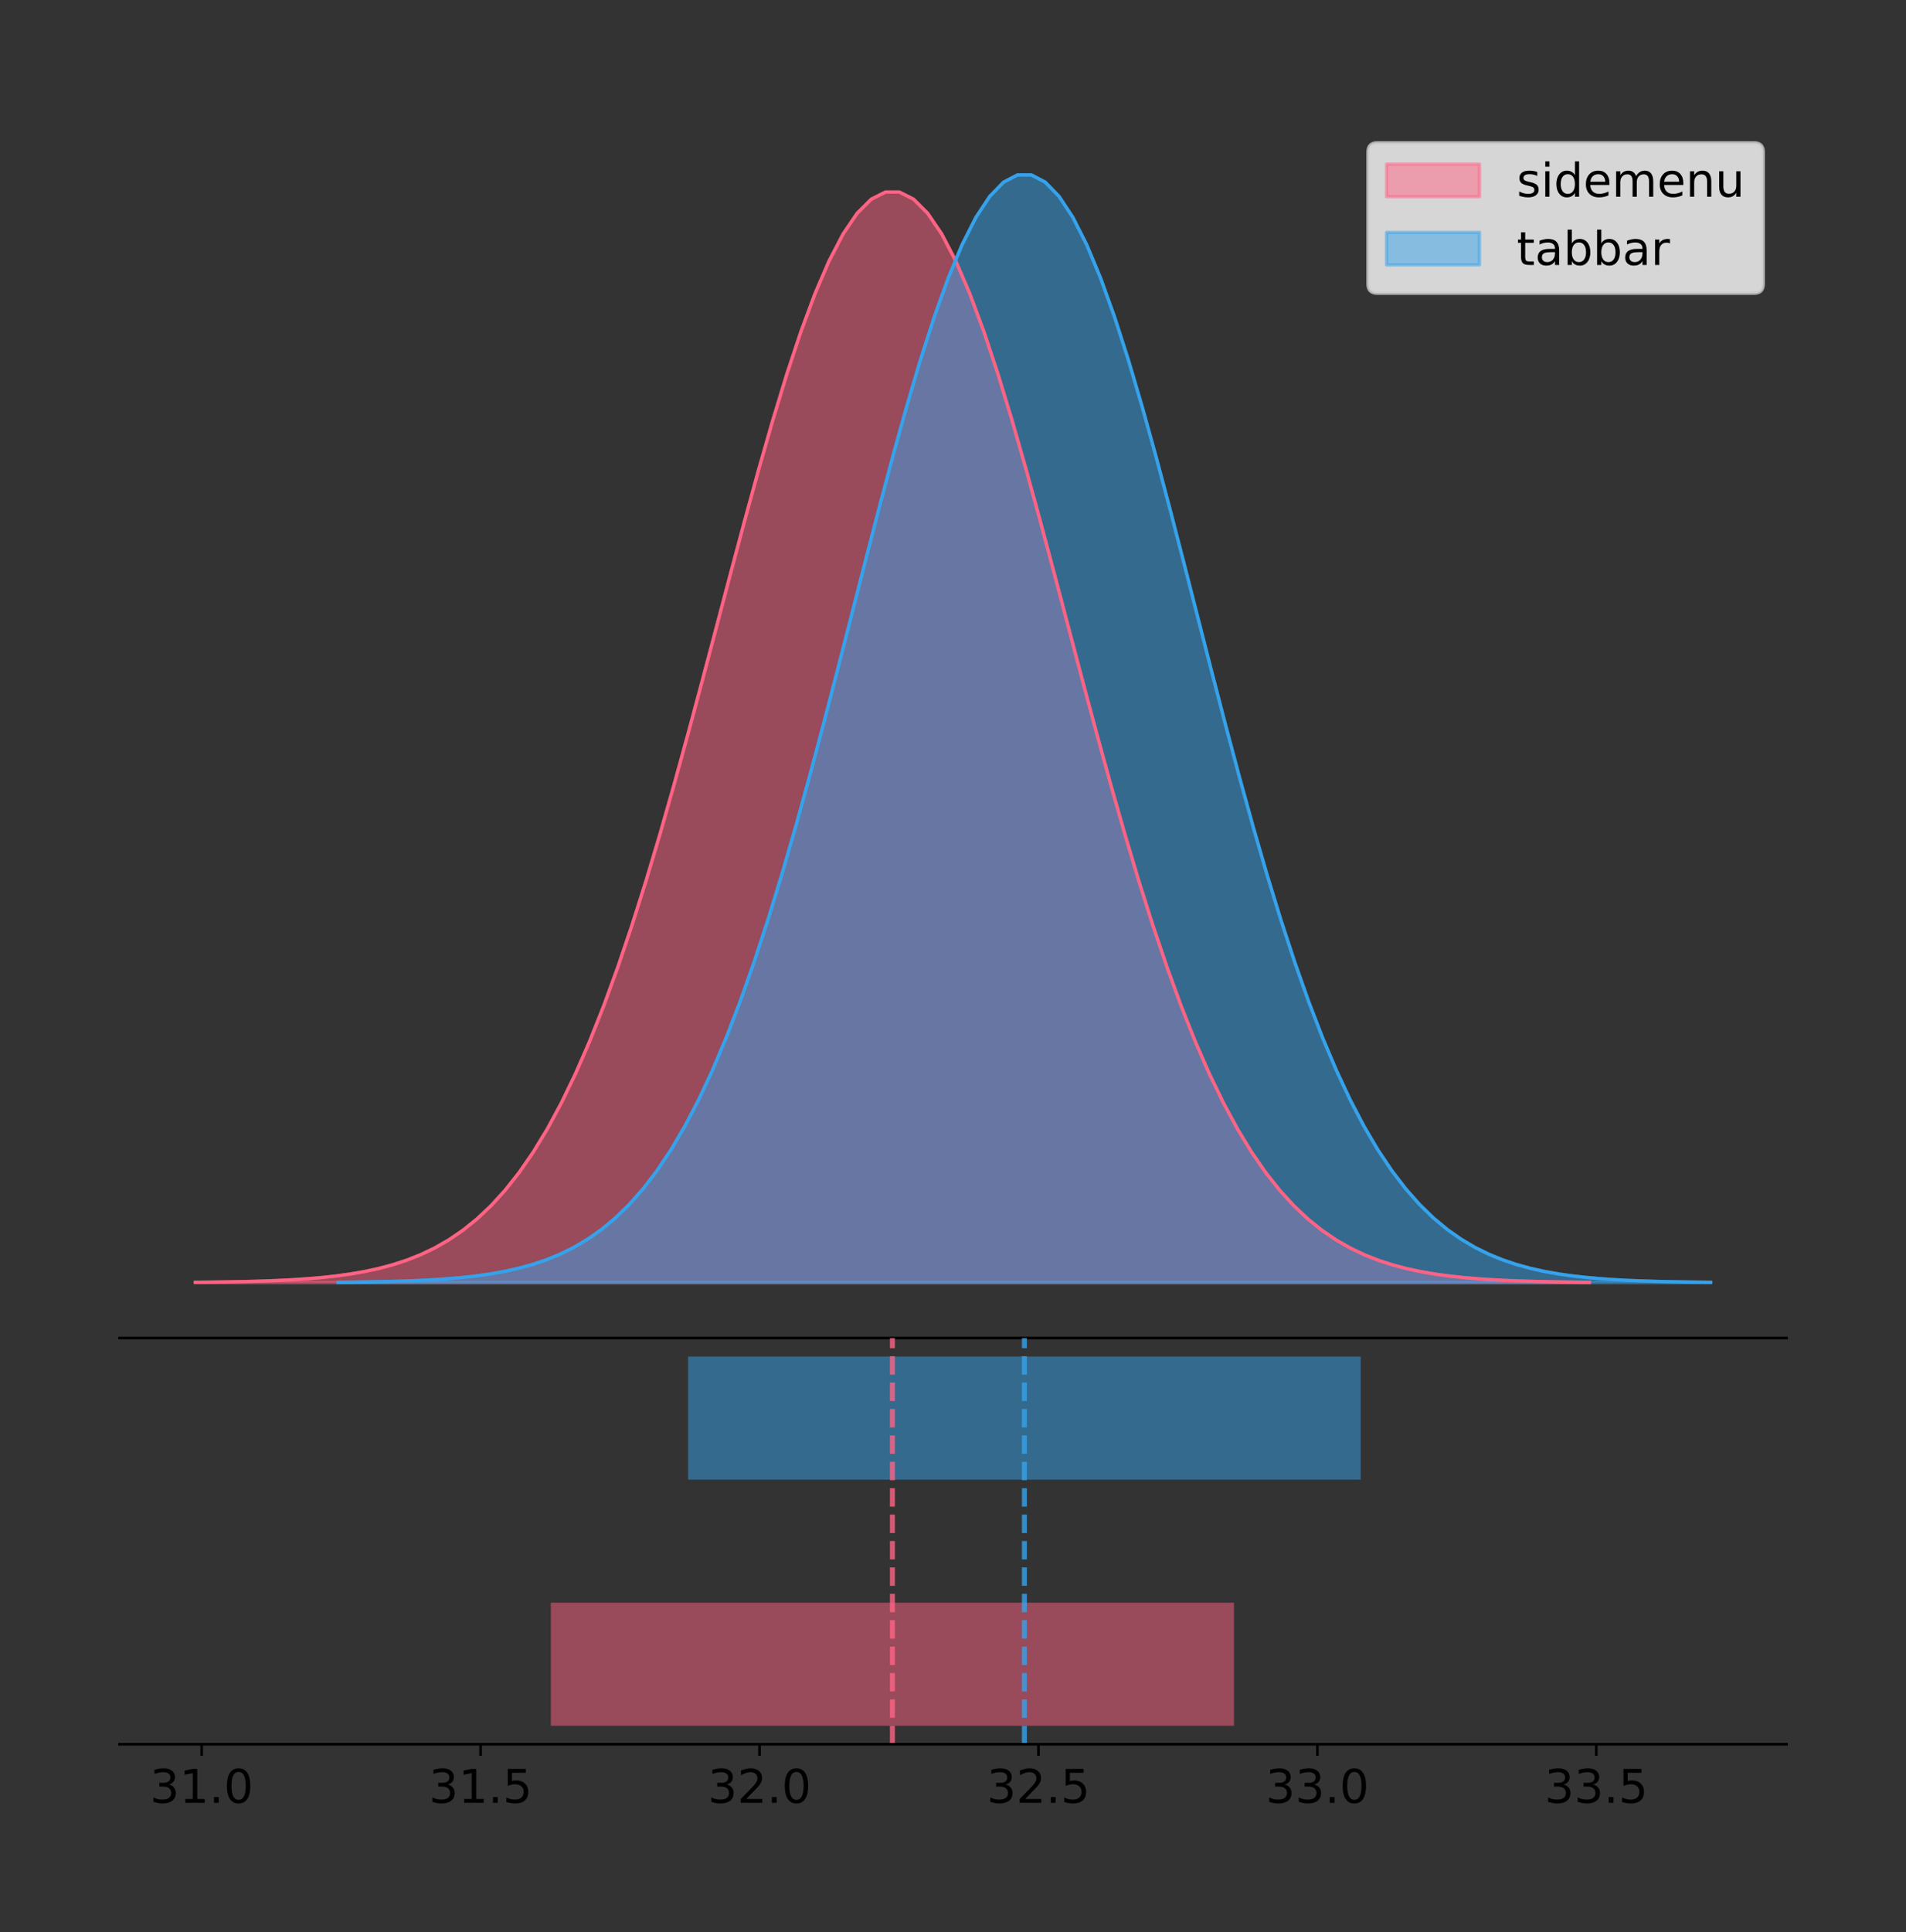 <?xml version="1.0" encoding="utf-8" standalone="no"?>
<!DOCTYPE svg PUBLIC "-//W3C//DTD SVG 1.1//EN"
  "http://www.w3.org/Graphics/SVG/1.1/DTD/svg11.dtd">
<!-- Created with matplotlib (https://matplotlib.org/) -->
<svg height="581.789pt" version="1.1" viewBox="0 0 574.2 581.789" width="574.2pt" xmlns="http://www.w3.org/2000/svg" xmlns:xlink="http://www.w3.org/1999/xlink">
 <rect x="0" y="0" width="574.2" height="581.789" fill="#333333" stroke="none"/>
 <defs>
  <style type="text/css">
*{stroke-linecap:butt;stroke-linejoin:round;}
  </style>
 </defs>
 <g id="figure_1">
  <g id="patch_1">
   <path d="M 0 581.789 
L 574.2 581.789 
L 574.2 0 
L 0 0 
z
" style="fill:none;"/>
  </g>
  <g id="axes_1">
   <g id="patch_2">
    <path d="M 36 402.93 
L 538.2 402.93 
L 538.2 36 
L 36 36 
z
" style="fill:none;"/>
   </g>
   <g id="PolyCollection_1">
    <defs>
     <path d="M 58.827 -195.538 
L 58.827 -195.648 
L 63.07 -195.69 
L 67.313 -195.746 
L 71.556 -195.82 
L 75.798 -195.919 
L 80.041 -196.05 
L 84.284 -196.22 
L 88.527 -196.441 
L 92.769 -196.726 
L 97.012 -197.09 
L 101.255 -197.554 
L 105.498 -198.138 
L 109.741 -198.87 
L 113.983 -199.781 
L 118.226 -200.906 
L 122.469 -202.284 
L 126.712 -203.961 
L 130.954 -205.986 
L 135.197 -208.414 
L 139.44 -211.304 
L 143.683 -214.715 
L 147.926 -218.713 
L 152.168 -223.363 
L 156.411 -228.728 
L 160.654 -234.869 
L 164.897 -241.844 
L 169.139 -249.7 
L 173.382 -258.478 
L 177.625 -268.201 
L 181.868 -278.881 
L 186.111 -290.508 
L 190.353 -303.053 
L 194.596 -316.463 
L 198.839 -330.66 
L 203.082 -345.541 
L 207.324 -360.978 
L 211.567 -376.815 
L 215.81 -392.875 
L 220.053 -408.961 
L 224.296 -424.855 
L 228.538 -440.329 
L 232.781 -455.146 
L 237.024 -469.068 
L 241.267 -481.861 
L 245.509 -493.302 
L 249.752 -503.185 
L 253.995 -511.326 
L 258.238 -517.573 
L 262.481 -521.807 
L 266.723 -523.944 
L 270.966 -523.944 
L 275.209 -521.807 
L 279.452 -517.573 
L 283.694 -511.326 
L 287.937 -503.185 
L 292.18 -493.302 
L 296.423 -481.861 
L 300.666 -469.068 
L 304.908 -455.146 
L 309.151 -440.329 
L 313.394 -424.855 
L 317.637 -408.961 
L 321.879 -392.875 
L 326.122 -376.815 
L 330.365 -360.978 
L 334.608 -345.541 
L 338.85 -330.66 
L 343.093 -316.463 
L 347.336 -303.053 
L 351.579 -290.508 
L 355.822 -278.881 
L 360.064 -268.201 
L 364.307 -258.478 
L 368.55 -249.7 
L 372.793 -241.844 
L 377.035 -234.869 
L 381.278 -228.728 
L 385.521 -223.363 
L 389.764 -218.713 
L 394.007 -214.715 
L 398.249 -211.304 
L 402.492 -208.414 
L 406.735 -205.986 
L 410.978 -203.961 
L 415.22 -202.284 
L 419.463 -200.906 
L 423.706 -199.781 
L 427.949 -198.87 
L 432.192 -198.138 
L 436.434 -197.554 
L 440.677 -197.09 
L 444.92 -196.726 
L 449.163 -196.441 
L 453.405 -196.22 
L 457.648 -196.05 
L 461.891 -195.919 
L 466.134 -195.82 
L 470.377 -195.746 
L 474.619 -195.69 
L 478.862 -195.648 
L 478.862 -195.538 
L 478.862 -195.538 
L 474.619 -195.538 
L 470.377 -195.538 
L 466.134 -195.538 
L 461.891 -195.538 
L 457.648 -195.538 
L 453.405 -195.538 
L 449.163 -195.538 
L 444.92 -195.538 
L 440.677 -195.538 
L 436.434 -195.538 
L 432.192 -195.538 
L 427.949 -195.538 
L 423.706 -195.538 
L 419.463 -195.538 
L 415.22 -195.538 
L 410.978 -195.538 
L 406.735 -195.538 
L 402.492 -195.538 
L 398.249 -195.538 
L 394.007 -195.538 
L 389.764 -195.538 
L 385.521 -195.538 
L 381.278 -195.538 
L 377.035 -195.538 
L 372.793 -195.538 
L 368.55 -195.538 
L 364.307 -195.538 
L 360.064 -195.538 
L 355.822 -195.538 
L 351.579 -195.538 
L 347.336 -195.538 
L 343.093 -195.538 
L 338.85 -195.538 
L 334.608 -195.538 
L 330.365 -195.538 
L 326.122 -195.538 
L 321.879 -195.538 
L 317.637 -195.538 
L 313.394 -195.538 
L 309.151 -195.538 
L 304.908 -195.538 
L 300.666 -195.538 
L 296.423 -195.538 
L 292.18 -195.538 
L 287.937 -195.538 
L 283.694 -195.538 
L 279.452 -195.538 
L 275.209 -195.538 
L 270.966 -195.538 
L 266.723 -195.538 
L 262.481 -195.538 
L 258.238 -195.538 
L 253.995 -195.538 
L 249.752 -195.538 
L 245.509 -195.538 
L 241.267 -195.538 
L 237.024 -195.538 
L 232.781 -195.538 
L 228.538 -195.538 
L 224.296 -195.538 
L 220.053 -195.538 
L 215.81 -195.538 
L 211.567 -195.538 
L 207.324 -195.538 
L 203.082 -195.538 
L 198.839 -195.538 
L 194.596 -195.538 
L 190.353 -195.538 
L 186.111 -195.538 
L 181.868 -195.538 
L 177.625 -195.538 
L 173.382 -195.538 
L 169.139 -195.538 
L 164.897 -195.538 
L 160.654 -195.538 
L 156.411 -195.538 
L 152.168 -195.538 
L 147.926 -195.538 
L 143.683 -195.538 
L 139.44 -195.538 
L 135.197 -195.538 
L 130.954 -195.538 
L 126.712 -195.538 
L 122.469 -195.538 
L 118.226 -195.538 
L 113.983 -195.538 
L 109.741 -195.538 
L 105.498 -195.538 
L 101.255 -195.538 
L 97.012 -195.538 
L 92.769 -195.538 
L 88.527 -195.538 
L 84.284 -195.538 
L 80.041 -195.538 
L 75.798 -195.538 
L 71.556 -195.538 
L 67.313 -195.538 
L 63.07 -195.538 
L 58.827 -195.538 
z
" id="me856728468" style="stroke:#ff6384;stroke-opacity:0.5;"/>
    </defs>
    <g clip-path="url(#p3ead09b4c6)">
     <use style="fill:#ff6384;fill-opacity:0.5;stroke:#ff6384;stroke-opacity:0.5;" x="0" xlink:href="#me856728468" y="581.789"/>
    </g>
   </g>
   <g id="PolyCollection_2">
    <defs>
     <path d="M 101.844 -195.538 
L 101.844 -195.65 
L 106.021 -195.692 
L 110.198 -195.749 
L 114.375 -195.825 
L 118.552 -195.925 
L 122.729 -196.058 
L 126.906 -196.23 
L 131.083 -196.455 
L 135.26 -196.744 
L 139.437 -197.115 
L 143.614 -197.585 
L 147.791 -198.179 
L 151.968 -198.923 
L 156.146 -199.848 
L 160.323 -200.99 
L 164.5 -202.39 
L 168.677 -204.093 
L 172.854 -206.151 
L 177.031 -208.617 
L 181.208 -211.552 
L 185.385 -215.017 
L 189.562 -219.078 
L 193.739 -223.801 
L 197.916 -229.25 
L 202.093 -235.488 
L 206.27 -242.572 
L 210.447 -250.552 
L 214.624 -259.468 
L 218.801 -269.344 
L 222.978 -280.192 
L 227.156 -292.002 
L 231.333 -304.744 
L 235.51 -318.365 
L 239.687 -332.786 
L 243.864 -347.901 
L 248.041 -363.58 
L 252.218 -379.667 
L 256.395 -395.98 
L 260.572 -412.318 
L 264.749 -428.462 
L 268.926 -444.18 
L 273.103 -459.23 
L 277.28 -473.372 
L 281.457 -486.366 
L 285.634 -497.987 
L 289.811 -508.025 
L 293.989 -516.294 
L 298.166 -522.64 
L 302.343 -526.94 
L 306.52 -529.111 
L 310.697 -529.111 
L 314.874 -526.94 
L 319.051 -522.64 
L 323.228 -516.294 
L 327.405 -508.025 
L 331.582 -497.987 
L 335.759 -486.366 
L 339.936 -473.372 
L 344.113 -459.23 
L 348.29 -444.18 
L 352.467 -428.462 
L 356.644 -412.318 
L 360.821 -395.98 
L 364.999 -379.667 
L 369.176 -363.58 
L 373.353 -347.901 
L 377.53 -332.786 
L 381.707 -318.365 
L 385.884 -304.744 
L 390.061 -292.002 
L 394.238 -280.192 
L 398.415 -269.344 
L 402.592 -259.468 
L 406.769 -250.552 
L 410.946 -242.572 
L 415.123 -235.488 
L 419.3 -229.25 
L 423.477 -223.801 
L 427.654 -219.078 
L 431.832 -215.017 
L 436.009 -211.552 
L 440.186 -208.617 
L 444.363 -206.151 
L 448.54 -204.093 
L 452.717 -202.39 
L 456.894 -200.99 
L 461.071 -199.848 
L 465.248 -198.923 
L 469.425 -198.179 
L 473.602 -197.585 
L 477.779 -197.115 
L 481.956 -196.744 
L 486.133 -196.455 
L 490.31 -196.23 
L 494.487 -196.058 
L 498.664 -195.925 
L 502.842 -195.825 
L 507.019 -195.749 
L 511.196 -195.692 
L 515.373 -195.65 
L 515.373 -195.538 
L 515.373 -195.538 
L 511.196 -195.538 
L 507.019 -195.538 
L 502.842 -195.538 
L 498.664 -195.538 
L 494.487 -195.538 
L 490.31 -195.538 
L 486.133 -195.538 
L 481.956 -195.538 
L 477.779 -195.538 
L 473.602 -195.538 
L 469.425 -195.538 
L 465.248 -195.538 
L 461.071 -195.538 
L 456.894 -195.538 
L 452.717 -195.538 
L 448.54 -195.538 
L 444.363 -195.538 
L 440.186 -195.538 
L 436.009 -195.538 
L 431.832 -195.538 
L 427.654 -195.538 
L 423.477 -195.538 
L 419.3 -195.538 
L 415.123 -195.538 
L 410.946 -195.538 
L 406.769 -195.538 
L 402.592 -195.538 
L 398.415 -195.538 
L 394.238 -195.538 
L 390.061 -195.538 
L 385.884 -195.538 
L 381.707 -195.538 
L 377.53 -195.538 
L 373.353 -195.538 
L 369.176 -195.538 
L 364.999 -195.538 
L 360.821 -195.538 
L 356.644 -195.538 
L 352.467 -195.538 
L 348.29 -195.538 
L 344.113 -195.538 
L 339.936 -195.538 
L 335.759 -195.538 
L 331.582 -195.538 
L 327.405 -195.538 
L 323.228 -195.538 
L 319.051 -195.538 
L 314.874 -195.538 
L 310.697 -195.538 
L 306.52 -195.538 
L 302.343 -195.538 
L 298.166 -195.538 
L 293.989 -195.538 
L 289.811 -195.538 
L 285.634 -195.538 
L 281.457 -195.538 
L 277.28 -195.538 
L 273.103 -195.538 
L 268.926 -195.538 
L 264.749 -195.538 
L 260.572 -195.538 
L 256.395 -195.538 
L 252.218 -195.538 
L 248.041 -195.538 
L 243.864 -195.538 
L 239.687 -195.538 
L 235.51 -195.538 
L 231.333 -195.538 
L 227.156 -195.538 
L 222.978 -195.538 
L 218.801 -195.538 
L 214.624 -195.538 
L 210.447 -195.538 
L 206.27 -195.538 
L 202.093 -195.538 
L 197.916 -195.538 
L 193.739 -195.538 
L 189.562 -195.538 
L 185.385 -195.538 
L 181.208 -195.538 
L 177.031 -195.538 
L 172.854 -195.538 
L 168.677 -195.538 
L 164.5 -195.538 
L 160.323 -195.538 
L 156.146 -195.538 
L 151.968 -195.538 
L 147.791 -195.538 
L 143.614 -195.538 
L 139.437 -195.538 
L 135.26 -195.538 
L 131.083 -195.538 
L 126.906 -195.538 
L 122.729 -195.538 
L 118.552 -195.538 
L 114.375 -195.538 
L 110.198 -195.538 
L 106.021 -195.538 
L 101.844 -195.538 
z
" id="m8497bdaf27" style="stroke:#36a2eb;stroke-opacity:0.5;"/>
    </defs>
    <g clip-path="url(#p3ead09b4c6)">
     <use style="fill:#36a2eb;fill-opacity:0.5;stroke:#36a2eb;stroke-opacity:0.5;" x="0" xlink:href="#m8497bdaf27" y="581.789"/>
    </g>
   </g>
   <g id="line2d_1">
    <path clip-path="url(#p3ead09b4c6)" d="M 58.827 386.141 
L 63.07 386.1 
L 67.313 386.044 
L 71.556 385.969 
L 75.798 385.87 
L 80.041 385.74 
L 84.284 385.57 
L 88.527 385.349 
L 92.769 385.064 
L 97.012 384.699 
L 101.255 384.236 
L 105.498 383.651 
L 109.741 382.919 
L 113.983 382.008 
L 118.226 380.884 
L 122.469 379.505 
L 126.712 377.828 
L 130.954 375.803 
L 135.197 373.375 
L 139.44 370.486 
L 143.683 367.074 
L 147.926 363.076 
L 152.168 358.426 
L 156.411 353.062 
L 160.654 346.92 
L 164.897 339.946 
L 169.139 332.089 
L 173.382 323.312 
L 177.625 313.588 
L 181.868 302.909 
L 186.111 291.281 
L 190.353 278.736 
L 194.596 265.327 
L 198.839 251.129 
L 203.082 236.248 
L 207.324 220.812 
L 211.567 204.974 
L 215.81 188.914 
L 220.053 172.829 
L 224.296 156.935 
L 228.538 141.461 
L 232.781 126.643 
L 237.024 112.721 
L 241.267 99.928 
L 245.509 88.487 
L 249.752 78.605 
L 253.995 70.463 
L 258.238 64.216 
L 262.481 59.983 
L 266.723 57.845 
L 270.966 57.845 
L 275.209 59.983 
L 279.452 64.216 
L 283.694 70.463 
L 287.937 78.605 
L 292.18 88.487 
L 296.423 99.928 
L 300.666 112.721 
L 304.908 126.643 
L 309.151 141.461 
L 313.394 156.935 
L 317.637 172.829 
L 321.879 188.914 
L 326.122 204.974 
L 330.365 220.812 
L 334.608 236.248 
L 338.85 251.129 
L 343.093 265.327 
L 347.336 278.736 
L 351.579 291.281 
L 355.822 302.909 
L 360.064 313.588 
L 364.307 323.312 
L 368.55 332.089 
L 372.793 339.946 
L 377.035 346.92 
L 381.278 353.062 
L 385.521 358.426 
L 389.764 363.076 
L 394.007 367.074 
L 398.249 370.486 
L 402.492 373.375 
L 406.735 375.803 
L 410.978 377.828 
L 415.22 379.505 
L 419.463 380.884 
L 423.706 382.008 
L 427.949 382.919 
L 432.192 383.651 
L 436.434 384.236 
L 440.677 384.699 
L 444.92 385.064 
L 449.163 385.349 
L 453.405 385.57 
L 457.648 385.74 
L 461.891 385.87 
L 466.134 385.969 
L 470.377 386.044 
L 474.619 386.1 
L 478.862 386.141 
" style="fill:none;stroke:#ff6384;stroke-linecap:square;"/>
   </g>
   <g id="line2d_2">
    <path clip-path="url(#p3ead09b4c6)" d="M 101.844 386.139 
L 106.021 386.097 
L 110.198 386.04 
L 114.375 385.965 
L 118.552 385.864 
L 122.729 385.732 
L 126.906 385.559 
L 131.083 385.334 
L 135.26 385.045 
L 139.437 384.675 
L 143.614 384.204 
L 147.791 383.61 
L 151.968 382.867 
L 156.146 381.941 
L 160.323 380.799 
L 164.5 379.399 
L 168.677 377.696 
L 172.854 375.639 
L 177.031 373.172 
L 181.208 370.238 
L 185.385 366.772 
L 189.562 362.711 
L 193.739 357.989 
L 197.916 352.539 
L 202.093 346.301 
L 206.27 339.217 
L 210.447 331.237 
L 214.624 322.322 
L 218.801 312.445 
L 222.978 301.597 
L 227.156 289.787 
L 231.333 277.045 
L 235.51 263.424 
L 239.687 249.004 
L 243.864 233.888 
L 248.041 218.209 
L 252.218 202.123 
L 256.395 185.809 
L 260.572 169.471 
L 264.749 153.327 
L 268.926 137.61 
L 273.103 122.559 
L 277.28 108.418 
L 281.457 95.423 
L 285.634 83.803 
L 289.811 73.765 
L 293.989 65.495 
L 298.166 59.15 
L 302.343 54.85 
L 306.52 52.679 
L 310.697 52.679 
L 314.874 54.85 
L 319.051 59.15 
L 323.228 65.495 
L 327.405 73.765 
L 331.582 83.803 
L 335.759 95.423 
L 339.936 108.418 
L 344.113 122.559 
L 348.29 137.61 
L 352.467 153.327 
L 356.644 169.471 
L 360.821 185.809 
L 364.999 202.123 
L 369.176 218.209 
L 373.353 233.888 
L 377.53 249.004 
L 381.707 263.424 
L 385.884 277.045 
L 390.061 289.787 
L 394.238 301.597 
L 398.415 312.445 
L 402.592 322.322 
L 406.769 331.237 
L 410.946 339.217 
L 415.123 346.301 
L 419.3 352.539 
L 423.477 357.989 
L 427.654 362.711 
L 431.832 366.772 
L 436.009 370.238 
L 440.186 373.172 
L 444.363 375.639 
L 448.54 377.696 
L 452.717 379.399 
L 456.894 380.799 
L 461.071 381.941 
L 465.248 382.867 
L 469.425 383.61 
L 473.602 384.204 
L 477.779 384.675 
L 481.956 385.045 
L 486.133 385.334 
L 490.31 385.559 
L 494.487 385.732 
L 498.664 385.864 
L 502.842 385.965 
L 507.019 386.04 
L 511.196 386.097 
L 515.373 386.139 
" style="fill:none;stroke:#36a2eb;stroke-linecap:square;"/>
   </g>
   <g id="patch_3">
    <path d="M 36 402.93 
L 538.2 402.93 
" style="fill:none;stroke:#000000;stroke-linecap:square;stroke-linejoin:miter;stroke-width:0.8;"/>
   </g>
   <g id="legend_1">
    <g id="patch_4">
     <path d="M 414.919 88.299 
L 528.4 88.299 
Q 531.2 88.299 531.2 85.499 
L 531.2 45.8 
Q 531.2 43 528.4 43 
L 414.919 43 
Q 412.119 43 412.119 45.8 
L 412.119 85.499 
Q 412.119 88.299 414.919 88.299 
z
" style="fill:#ffffff;opacity:0.8;stroke:#cccccc;stroke-linejoin:miter;"/>
    </g>
    <g id="patch_5">
     <path d="M 417.719 59.238 
L 445.719 59.238 
L 445.719 49.438 
L 417.719 49.438 
z
" style="fill:#ff6384;opacity:0.5;stroke:#ff6384;stroke-linejoin:miter;"/>
    </g>
    <g id="text_1">
     <!-- sidemenu -->
     <defs>
      <path d="M 44.281 53.078 
L 44.281 44.578 
Q 40.484 46.531 36.375 47.5 
Q 32.281 48.484 27.875 48.484 
Q 21.188 48.484 17.844 46.438 
Q 14.5 44.391 14.5 40.281 
Q 14.5 37.156 16.891 35.375 
Q 19.281 33.594 26.516 31.984 
L 29.594 31.297 
Q 39.156 29.25 43.188 25.516 
Q 47.219 21.781 47.219 15.094 
Q 47.219 7.469 41.188 3.016 
Q 35.156 -1.422 24.609 -1.422 
Q 20.219 -1.422 15.453 -0.562 
Q 10.688 0.297 5.422 2 
L 5.422 11.281 
Q 10.406 8.688 15.234 7.391 
Q 20.062 6.109 24.812 6.109 
Q 31.156 6.109 34.562 8.281 
Q 37.984 10.453 37.984 14.406 
Q 37.984 18.062 35.516 20.016 
Q 33.062 21.969 24.703 23.781 
L 21.578 24.516 
Q 13.234 26.266 9.516 29.906 
Q 5.812 33.547 5.812 39.891 
Q 5.812 47.609 11.281 51.797 
Q 16.75 56 26.812 56 
Q 31.781 56 36.172 55.266 
Q 40.578 54.547 44.281 53.078 
z
" id="DejaVuSans-115"/>
      <path d="M 9.422 54.688 
L 18.406 54.688 
L 18.406 0 
L 9.422 0 
z
M 9.422 75.984 
L 18.406 75.984 
L 18.406 64.594 
L 9.422 64.594 
z
" id="DejaVuSans-105"/>
      <path d="M 45.406 46.391 
L 45.406 75.984 
L 54.391 75.984 
L 54.391 0 
L 45.406 0 
L 45.406 8.203 
Q 42.578 3.328 38.25 0.953 
Q 33.938 -1.422 27.875 -1.422 
Q 17.969 -1.422 11.734 6.484 
Q 5.516 14.406 5.516 27.297 
Q 5.516 40.188 11.734 48.094 
Q 17.969 56 27.875 56 
Q 33.938 56 38.25 53.625 
Q 42.578 51.266 45.406 46.391 
z
M 14.797 27.297 
Q 14.797 17.391 18.875 11.75 
Q 22.953 6.109 30.078 6.109 
Q 37.203 6.109 41.297 11.75 
Q 45.406 17.391 45.406 27.297 
Q 45.406 37.203 41.297 42.844 
Q 37.203 48.484 30.078 48.484 
Q 22.953 48.484 18.875 42.844 
Q 14.797 37.203 14.797 27.297 
z
" id="DejaVuSans-100"/>
      <path d="M 56.203 29.594 
L 56.203 25.203 
L 14.891 25.203 
Q 15.484 15.922 20.484 11.062 
Q 25.484 6.203 34.422 6.203 
Q 39.594 6.203 44.453 7.469 
Q 49.312 8.734 54.109 11.281 
L 54.109 2.781 
Q 49.266 0.734 44.188 -0.344 
Q 39.109 -1.422 33.891 -1.422 
Q 20.797 -1.422 13.156 6.188 
Q 5.516 13.812 5.516 26.812 
Q 5.516 40.234 12.766 48.109 
Q 20.016 56 32.328 56 
Q 43.359 56 49.781 48.891 
Q 56.203 41.797 56.203 29.594 
z
M 47.219 32.234 
Q 47.125 39.594 43.094 43.984 
Q 39.062 48.391 32.422 48.391 
Q 24.906 48.391 20.391 44.141 
Q 15.875 39.891 15.188 32.172 
z
" id="DejaVuSans-101"/>
      <path d="M 52 44.188 
Q 55.375 50.25 60.062 53.125 
Q 64.75 56 71.094 56 
Q 79.641 56 84.281 50.016 
Q 88.922 44.047 88.922 33.016 
L 88.922 0 
L 79.891 0 
L 79.891 32.719 
Q 79.891 40.578 77.094 44.375 
Q 74.312 48.188 68.609 48.188 
Q 61.625 48.188 57.562 43.547 
Q 53.516 38.922 53.516 30.906 
L 53.516 0 
L 44.484 0 
L 44.484 32.719 
Q 44.484 40.625 41.703 44.406 
Q 38.922 48.188 33.109 48.188 
Q 26.219 48.188 22.156 43.531 
Q 18.109 38.875 18.109 30.906 
L 18.109 0 
L 9.078 0 
L 9.078 54.688 
L 18.109 54.688 
L 18.109 46.188 
Q 21.188 51.219 25.484 53.609 
Q 29.781 56 35.688 56 
Q 41.656 56 45.828 52.969 
Q 50 49.953 52 44.188 
z
" id="DejaVuSans-109"/>
      <path d="M 54.891 33.016 
L 54.891 0 
L 45.906 0 
L 45.906 32.719 
Q 45.906 40.484 42.875 44.328 
Q 39.844 48.188 33.797 48.188 
Q 26.516 48.188 22.312 43.547 
Q 18.109 38.922 18.109 30.906 
L 18.109 0 
L 9.078 0 
L 9.078 54.688 
L 18.109 54.688 
L 18.109 46.188 
Q 21.344 51.125 25.703 53.562 
Q 30.078 56 35.797 56 
Q 45.219 56 50.047 50.172 
Q 54.891 44.344 54.891 33.016 
z
" id="DejaVuSans-110"/>
      <path d="M 8.5 21.578 
L 8.5 54.688 
L 17.484 54.688 
L 17.484 21.922 
Q 17.484 14.156 20.5 10.266 
Q 23.531 6.391 29.594 6.391 
Q 36.859 6.391 41.078 11.031 
Q 45.312 15.672 45.312 23.688 
L 45.312 54.688 
L 54.297 54.688 
L 54.297 0 
L 45.312 0 
L 45.312 8.406 
Q 42.047 3.422 37.719 1 
Q 33.406 -1.422 27.688 -1.422 
Q 18.266 -1.422 13.375 4.438 
Q 8.5 10.297 8.5 21.578 
z
M 31.109 56 
z
" id="DejaVuSans-117"/>
     </defs>
     <g transform="translate(456.919 59.238)scale(0.14 -0.14)">
      <use xlink:href="#DejaVuSans-115"/>
      <use x="52.1" xlink:href="#DejaVuSans-105"/>
      <use x="79.883" xlink:href="#DejaVuSans-100"/>
      <use x="143.359" xlink:href="#DejaVuSans-101"/>
      <use x="204.883" xlink:href="#DejaVuSans-109"/>
      <use x="302.295" xlink:href="#DejaVuSans-101"/>
      <use x="363.818" xlink:href="#DejaVuSans-110"/>
      <use x="427.197" xlink:href="#DejaVuSans-117"/>
     </g>
    </g>
    <g id="patch_6">
     <path d="M 417.719 79.787 
L 445.719 79.787 
L 445.719 69.987 
L 417.719 69.987 
z
" style="fill:#36a2eb;opacity:0.5;stroke:#36a2eb;stroke-linejoin:miter;"/>
    </g>
    <g id="text_2">
     <!-- tabbar -->
     <defs>
      <path d="M 18.312 70.219 
L 18.312 54.688 
L 36.812 54.688 
L 36.812 47.703 
L 18.312 47.703 
L 18.312 18.016 
Q 18.312 11.328 20.141 9.422 
Q 21.969 7.516 27.594 7.516 
L 36.812 7.516 
L 36.812 0 
L 27.594 0 
Q 17.188 0 13.234 3.875 
Q 9.281 7.766 9.281 18.016 
L 9.281 47.703 
L 2.688 47.703 
L 2.688 54.688 
L 9.281 54.688 
L 9.281 70.219 
z
" id="DejaVuSans-116"/>
      <path d="M 34.281 27.484 
Q 23.391 27.484 19.188 25 
Q 14.984 22.516 14.984 16.5 
Q 14.984 11.719 18.141 8.906 
Q 21.297 6.109 26.703 6.109 
Q 34.188 6.109 38.703 11.406 
Q 43.219 16.703 43.219 25.484 
L 43.219 27.484 
z
M 52.203 31.203 
L 52.203 0 
L 43.219 0 
L 43.219 8.297 
Q 40.141 3.328 35.547 0.953 
Q 30.953 -1.422 24.312 -1.422 
Q 15.922 -1.422 10.953 3.297 
Q 6 8.016 6 15.922 
Q 6 25.141 12.172 29.828 
Q 18.359 34.516 30.609 34.516 
L 43.219 34.516 
L 43.219 35.406 
Q 43.219 41.609 39.141 45 
Q 35.062 48.391 27.688 48.391 
Q 23 48.391 18.547 47.266 
Q 14.109 46.141 10.016 43.891 
L 10.016 52.203 
Q 14.938 54.109 19.578 55.047 
Q 24.219 56 28.609 56 
Q 40.484 56 46.344 49.844 
Q 52.203 43.703 52.203 31.203 
z
" id="DejaVuSans-97"/>
      <path d="M 48.688 27.297 
Q 48.688 37.203 44.609 42.844 
Q 40.531 48.484 33.406 48.484 
Q 26.266 48.484 22.188 42.844 
Q 18.109 37.203 18.109 27.297 
Q 18.109 17.391 22.188 11.75 
Q 26.266 6.109 33.406 6.109 
Q 40.531 6.109 44.609 11.75 
Q 48.688 17.391 48.688 27.297 
z
M 18.109 46.391 
Q 20.953 51.266 25.266 53.625 
Q 29.594 56 35.594 56 
Q 45.562 56 51.781 48.094 
Q 58.016 40.188 58.016 27.297 
Q 58.016 14.406 51.781 6.484 
Q 45.562 -1.422 35.594 -1.422 
Q 29.594 -1.422 25.266 0.953 
Q 20.953 3.328 18.109 8.203 
L 18.109 0 
L 9.078 0 
L 9.078 75.984 
L 18.109 75.984 
z
" id="DejaVuSans-98"/>
      <path d="M 41.109 46.297 
Q 39.594 47.172 37.812 47.578 
Q 36.031 48 33.891 48 
Q 26.266 48 22.188 43.047 
Q 18.109 38.094 18.109 28.812 
L 18.109 0 
L 9.078 0 
L 9.078 54.688 
L 18.109 54.688 
L 18.109 46.188 
Q 20.953 51.172 25.484 53.578 
Q 30.031 56 36.531 56 
Q 37.453 56 38.578 55.875 
Q 39.703 55.766 41.062 55.516 
z
" id="DejaVuSans-114"/>
     </defs>
     <g transform="translate(456.919 79.787)scale(0.14 -0.14)">
      <use xlink:href="#DejaVuSans-116"/>
      <use x="39.209" xlink:href="#DejaVuSans-97"/>
      <use x="100.488" xlink:href="#DejaVuSans-98"/>
      <use x="163.965" xlink:href="#DejaVuSans-98"/>
      <use x="227.441" xlink:href="#DejaVuSans-97"/>
      <use x="288.721" xlink:href="#DejaVuSans-114"/>
     </g>
    </g>
   </g>
  </g>
  <g id="axes_2">
   <g id="patch_7">
    <path d="M 36 525.24 
L 538.2 525.24 
L 538.2 402.93 
L 36 402.93 
z
" style="fill:none;"/>
   </g>
   <g id="patch_8">
    <path clip-path="url(#p9b2a6cde46)" d="M 165.936 519.68 
L 371.753 519.68 
L 371.753 482.617 
L 165.936 482.617 
z
" style="fill:#ff6384;opacity:0.5;"/>
   </g>
   <g id="patch_9">
    <path clip-path="url(#p9b2a6cde46)" d="M 207.294 445.553 
L 409.923 445.553 
L 409.923 408.49 
L 207.294 408.49 
z
" style="fill:#36a2eb;opacity:0.5;"/>
   </g>
   <g id="matplotlib.axis_1">
    <g id="xtick_1">
     <g id="line2d_3">
      <defs>
       <path d="M 0 0 
L 0 3.5 
" id="m7c5a8ad705" style="stroke:#000000;stroke-width:0.8;"/>
      </defs>
      <g>
       <use style="stroke:#000000;stroke-width:0.8;" x="60.75" xlink:href="#m7c5a8ad705" y="525.24"/>
      </g>
     </g>
     <g id="text_3">
      <!-- 31.0 -->
      <defs>
       <path d="M 40.578 39.312 
Q 47.656 37.797 51.625 33 
Q 55.609 28.219 55.609 21.188 
Q 55.609 10.406 48.188 4.484 
Q 40.766 -1.422 27.094 -1.422 
Q 22.516 -1.422 17.656 -0.516 
Q 12.797 0.391 7.625 2.203 
L 7.625 11.719 
Q 11.719 9.328 16.594 8.109 
Q 21.484 6.891 26.812 6.891 
Q 36.078 6.891 40.938 10.547 
Q 45.797 14.203 45.797 21.188 
Q 45.797 27.641 41.281 31.266 
Q 36.766 34.906 28.719 34.906 
L 20.219 34.906 
L 20.219 43.016 
L 29.109 43.016 
Q 36.375 43.016 40.234 45.922 
Q 44.094 48.828 44.094 54.297 
Q 44.094 59.906 40.109 62.906 
Q 36.141 65.922 28.719 65.922 
Q 24.656 65.922 20.016 65.031 
Q 15.375 64.156 9.812 62.312 
L 9.812 71.094 
Q 15.438 72.656 20.344 73.438 
Q 25.25 74.219 29.594 74.219 
Q 40.828 74.219 47.359 69.109 
Q 53.906 64.016 53.906 55.328 
Q 53.906 49.266 50.438 45.094 
Q 46.969 40.922 40.578 39.312 
z
" id="DejaVuSans-51"/>
       <path d="M 12.406 8.297 
L 28.516 8.297 
L 28.516 63.922 
L 10.984 60.406 
L 10.984 69.391 
L 28.422 72.906 
L 38.281 72.906 
L 38.281 8.297 
L 54.391 8.297 
L 54.391 0 
L 12.406 0 
z
" id="DejaVuSans-49"/>
       <path d="M 10.688 12.406 
L 21 12.406 
L 21 0 
L 10.688 0 
z
" id="DejaVuSans-46"/>
       <path d="M 31.781 66.406 
Q 24.172 66.406 20.328 58.906 
Q 16.5 51.422 16.5 36.375 
Q 16.5 21.391 20.328 13.891 
Q 24.172 6.391 31.781 6.391 
Q 39.453 6.391 43.281 13.891 
Q 47.125 21.391 47.125 36.375 
Q 47.125 51.422 43.281 58.906 
Q 39.453 66.406 31.781 66.406 
z
M 31.781 74.219 
Q 44.047 74.219 50.516 64.516 
Q 56.984 54.828 56.984 36.375 
Q 56.984 17.969 50.516 8.266 
Q 44.047 -1.422 31.781 -1.422 
Q 19.531 -1.422 13.062 8.266 
Q 6.594 17.969 6.594 36.375 
Q 6.594 54.828 13.062 64.516 
Q 19.531 74.219 31.781 74.219 
z
" id="DejaVuSans-48"/>
      </defs>
      <g transform="translate(45.164 542.878)scale(0.14 -0.14)">
       <use xlink:href="#DejaVuSans-51"/>
       <use x="63.623" xlink:href="#DejaVuSans-49"/>
       <use x="127.246" xlink:href="#DejaVuSans-46"/>
       <use x="159.033" xlink:href="#DejaVuSans-48"/>
      </g>
     </g>
    </g>
    <g id="xtick_2">
     <g id="line2d_4">
      <g>
       <use style="stroke:#000000;stroke-width:0.8;" x="144.781" xlink:href="#m7c5a8ad705" y="525.24"/>
      </g>
     </g>
     <g id="text_4">
      <!-- 31.5 -->
      <defs>
       <path d="M 10.797 72.906 
L 49.516 72.906 
L 49.516 64.594 
L 19.828 64.594 
L 19.828 46.734 
Q 21.969 47.469 24.109 47.828 
Q 26.266 48.188 28.422 48.188 
Q 40.625 48.188 47.75 41.5 
Q 54.891 34.812 54.891 23.391 
Q 54.891 11.625 47.562 5.094 
Q 40.234 -1.422 26.906 -1.422 
Q 22.312 -1.422 17.547 -0.641 
Q 12.797 0.141 7.719 1.703 
L 7.719 11.625 
Q 12.109 9.234 16.797 8.062 
Q 21.484 6.891 26.703 6.891 
Q 35.156 6.891 40.078 11.328 
Q 45.016 15.766 45.016 23.391 
Q 45.016 31 40.078 35.438 
Q 35.156 39.891 26.703 39.891 
Q 22.75 39.891 18.812 39.016 
Q 14.891 38.141 10.797 36.281 
z
" id="DejaVuSans-53"/>
      </defs>
      <g transform="translate(129.195 542.878)scale(0.14 -0.14)">
       <use xlink:href="#DejaVuSans-51"/>
       <use x="63.623" xlink:href="#DejaVuSans-49"/>
       <use x="127.246" xlink:href="#DejaVuSans-46"/>
       <use x="159.033" xlink:href="#DejaVuSans-53"/>
      </g>
     </g>
    </g>
    <g id="xtick_3">
     <g id="line2d_5">
      <g>
       <use style="stroke:#000000;stroke-width:0.8;" x="228.812" xlink:href="#m7c5a8ad705" y="525.24"/>
      </g>
     </g>
     <g id="text_5">
      <!-- 32.0 -->
      <defs>
       <path d="M 19.188 8.297 
L 53.609 8.297 
L 53.609 0 
L 7.328 0 
L 7.328 8.297 
Q 12.938 14.109 22.625 23.891 
Q 32.328 33.688 34.812 36.531 
Q 39.547 41.844 41.422 45.531 
Q 43.312 49.219 43.312 52.781 
Q 43.312 58.594 39.234 62.25 
Q 35.156 65.922 28.609 65.922 
Q 23.969 65.922 18.812 64.312 
Q 13.672 62.703 7.812 59.422 
L 7.812 69.391 
Q 13.766 71.781 18.938 73 
Q 24.125 74.219 28.422 74.219 
Q 39.75 74.219 46.484 68.547 
Q 53.219 62.891 53.219 53.422 
Q 53.219 48.922 51.531 44.891 
Q 49.859 40.875 45.406 35.406 
Q 44.188 33.984 37.641 27.219 
Q 31.109 20.453 19.188 8.297 
z
" id="DejaVuSans-50"/>
      </defs>
      <g transform="translate(213.226 542.878)scale(0.14 -0.14)">
       <use xlink:href="#DejaVuSans-51"/>
       <use x="63.623" xlink:href="#DejaVuSans-50"/>
       <use x="127.246" xlink:href="#DejaVuSans-46"/>
       <use x="159.033" xlink:href="#DejaVuSans-48"/>
      </g>
     </g>
    </g>
    <g id="xtick_4">
     <g id="line2d_6">
      <g>
       <use style="stroke:#000000;stroke-width:0.8;" x="312.843" xlink:href="#m7c5a8ad705" y="525.24"/>
      </g>
     </g>
     <g id="text_6">
      <!-- 32.5 -->
      <g transform="translate(297.257 542.878)scale(0.14 -0.14)">
       <use xlink:href="#DejaVuSans-51"/>
       <use x="63.623" xlink:href="#DejaVuSans-50"/>
       <use x="127.246" xlink:href="#DejaVuSans-46"/>
       <use x="159.033" xlink:href="#DejaVuSans-53"/>
      </g>
     </g>
    </g>
    <g id="xtick_5">
     <g id="line2d_7">
      <g>
       <use style="stroke:#000000;stroke-width:0.8;" x="396.875" xlink:href="#m7c5a8ad705" y="525.24"/>
      </g>
     </g>
     <g id="text_7">
      <!-- 33.0 -->
      <g transform="translate(381.289 542.878)scale(0.14 -0.14)">
       <use xlink:href="#DejaVuSans-51"/>
       <use x="63.623" xlink:href="#DejaVuSans-51"/>
       <use x="127.246" xlink:href="#DejaVuSans-46"/>
       <use x="159.033" xlink:href="#DejaVuSans-48"/>
      </g>
     </g>
    </g>
    <g id="xtick_6">
     <g id="line2d_8">
      <g>
       <use style="stroke:#000000;stroke-width:0.8;" x="480.906" xlink:href="#m7c5a8ad705" y="525.24"/>
      </g>
     </g>
     <g id="text_8">
      <!-- 33.5 -->
      <g transform="translate(465.32 542.878)scale(0.14 -0.14)">
       <use xlink:href="#DejaVuSans-51"/>
       <use x="63.623" xlink:href="#DejaVuSans-51"/>
       <use x="127.246" xlink:href="#DejaVuSans-46"/>
       <use x="159.033" xlink:href="#DejaVuSans-53"/>
      </g>
     </g>
    </g>
   </g>
   <g id="line2d_9">
    <path clip-path="url(#p9b2a6cde46)" d="M 268.845 525.24 
L 268.845 402.93 
" style="fill:none;stroke:#ff6384;stroke-dasharray:5.55,2.4;stroke-dashoffset:0;stroke-opacity:0.8;stroke-width:1.5;"/>
   </g>
   <g id="line2d_10">
    <path clip-path="url(#p9b2a6cde46)" d="M 308.608 525.24 
L 308.608 402.93 
" style="fill:none;stroke:#36a2eb;stroke-dasharray:5.55,2.4;stroke-dashoffset:0;stroke-opacity:0.8;stroke-width:1.5;"/>
   </g>
   <g id="patch_10">
    <path d="M 36 525.24 
L 538.2 525.24 
" style="fill:none;stroke:#000000;stroke-linecap:square;stroke-linejoin:miter;stroke-width:0.8;"/>
   </g>
  </g>
 </g>
 <defs>
  <clipPath id="p3ead09b4c6">
   <rect height="366.93" width="502.2" x="36" y="36"/>
  </clipPath>
  <clipPath id="p9b2a6cde46">
   <rect height="122.31" width="502.2" x="36" y="402.93"/>
  </clipPath>
 </defs>
</svg>
